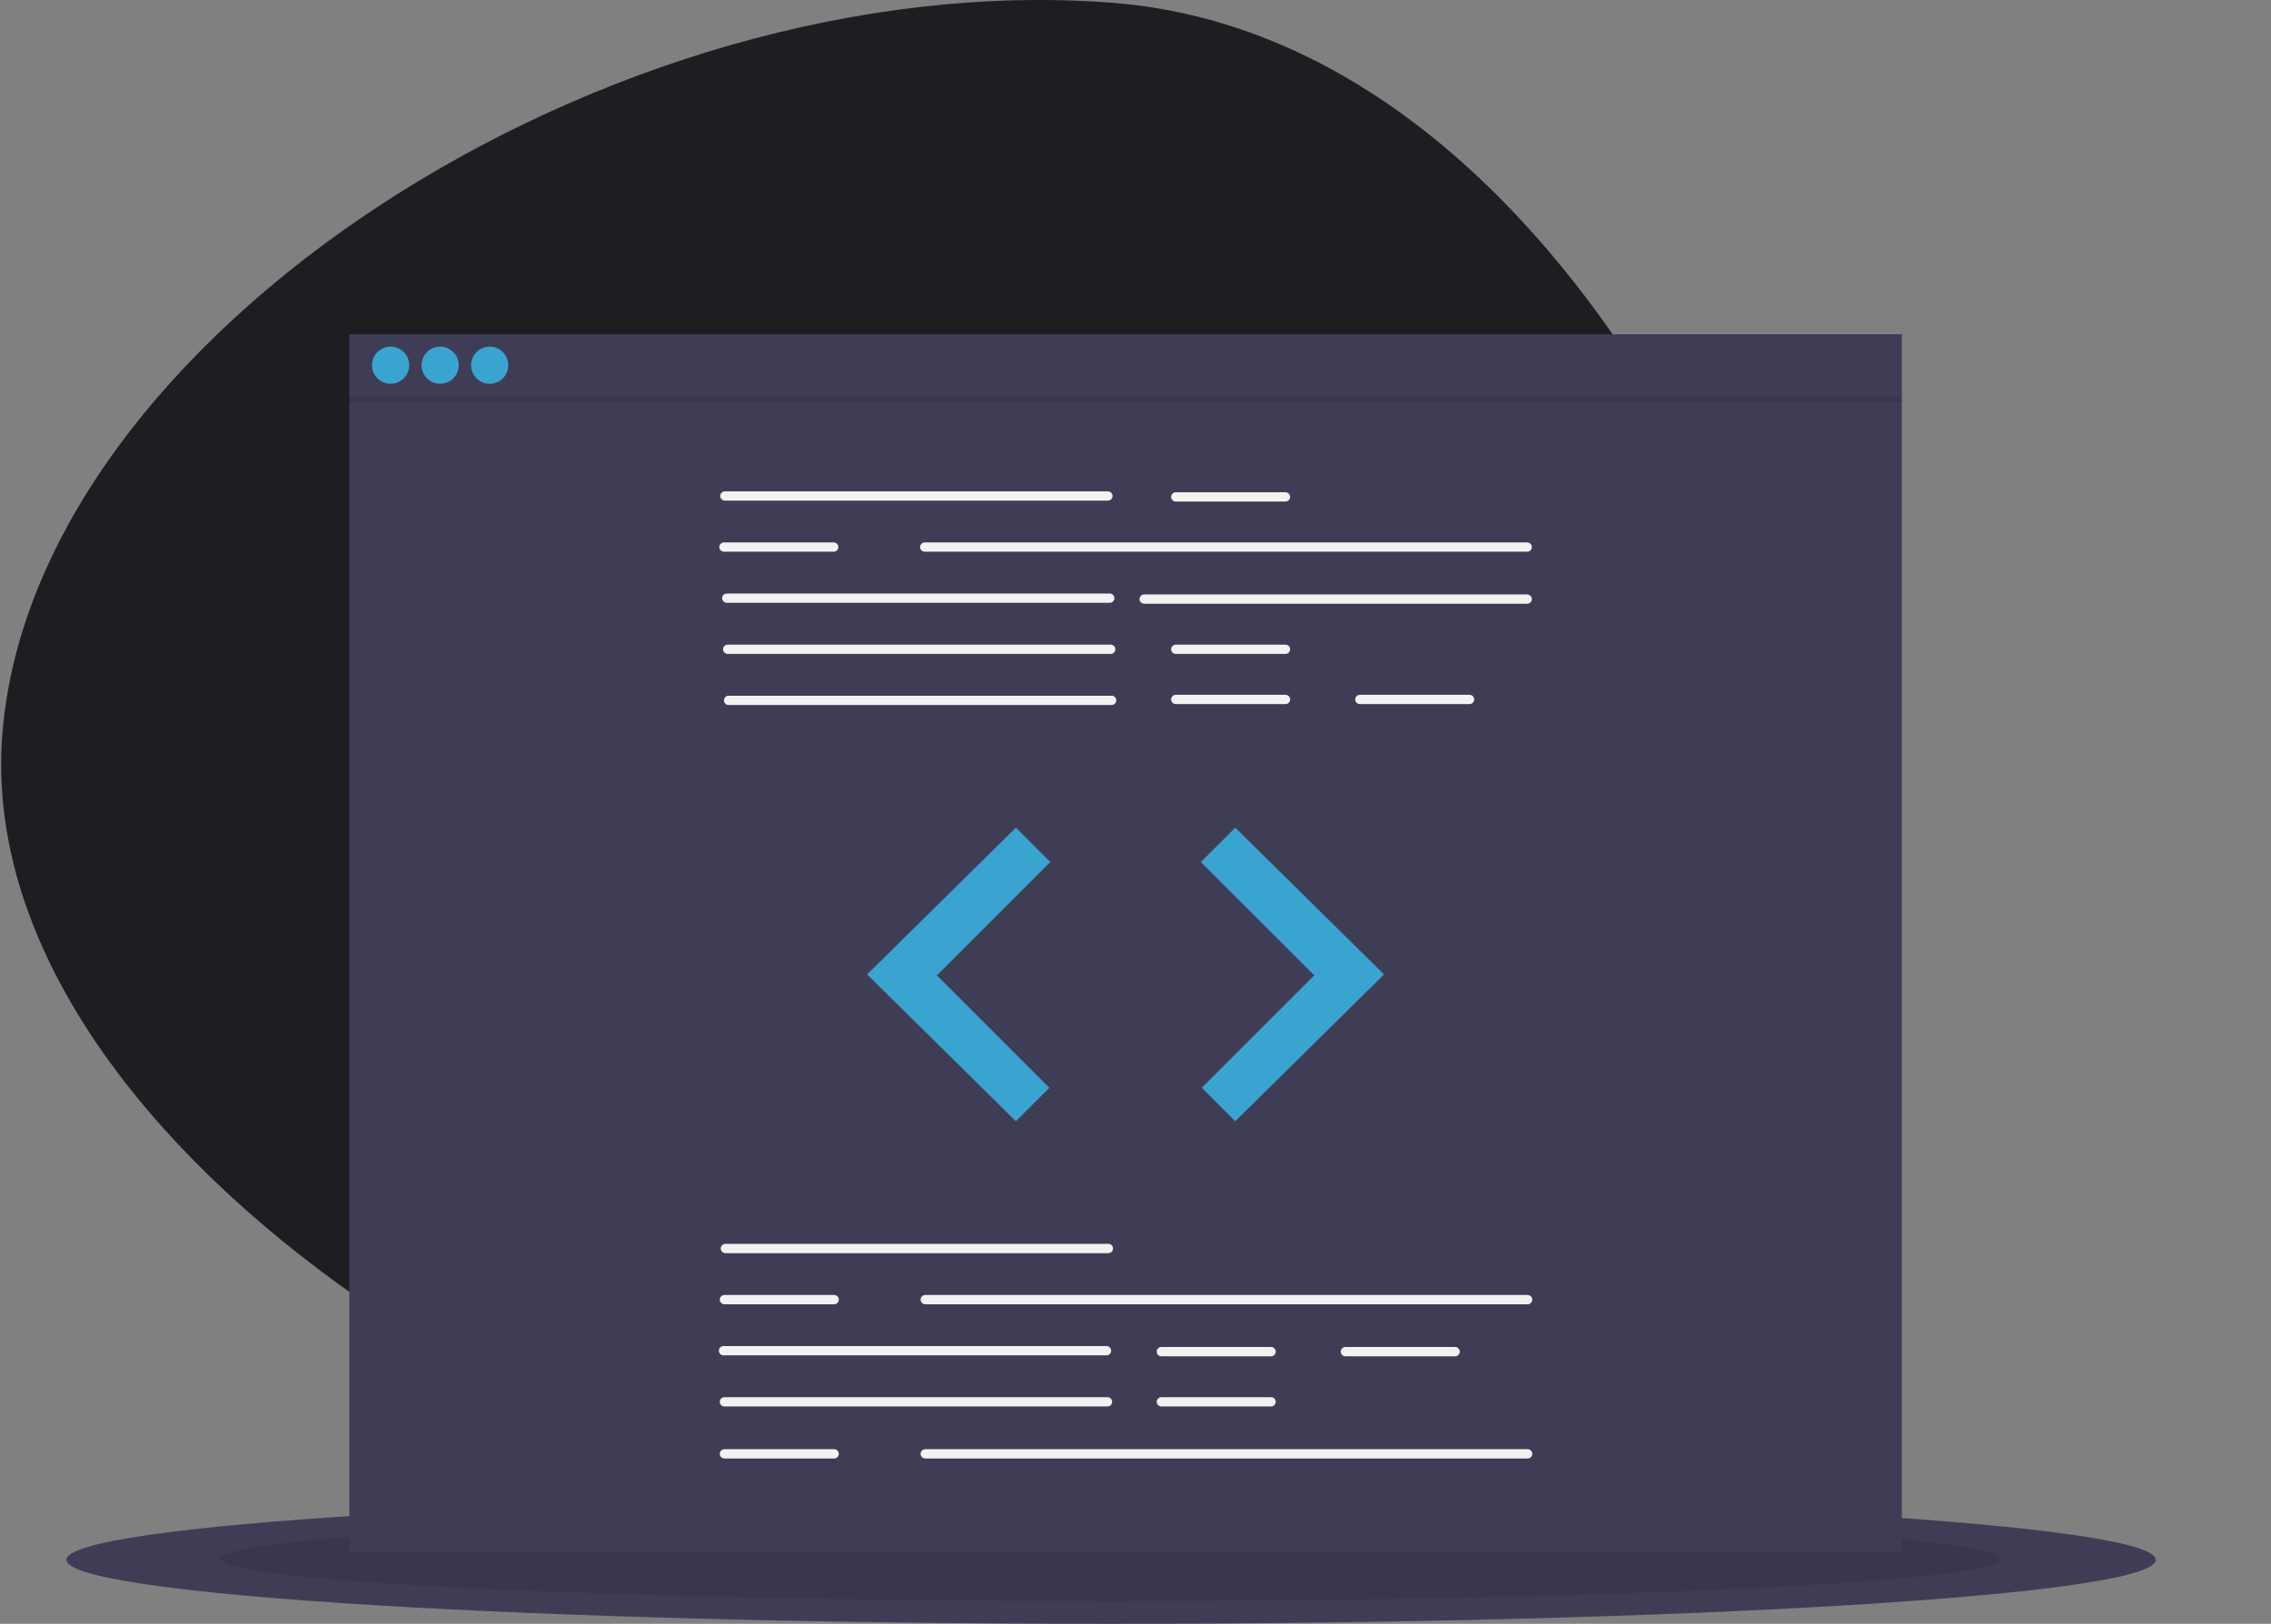 <svg width="516" height="369" viewBox="0 0 516 369" fill="none" xmlns="http://www.w3.org/2000/svg">
<rect x="0" y="0" width="516" height="369" fill="#808080" stroke="none"/>
<path d="M242.925 354.436C129.218 345.787 -6.383 257.724 0.521 167.049C7.425 76.374 138.756 -8.037 252.463 0.612C366.17 9.261 431.623 178.717 424.72 269.393C417.816 360.068 356.633 363.085 242.925 354.436Z" fill="#1D1E21"/>
<path d="M252.462 369C383.552 369 489.822 362.492 489.822 354.465C489.822 346.438 383.552 339.93 252.462 339.93C121.371 339.93 15.102 346.438 15.102 354.465C15.102 362.492 121.371 369 252.462 369Z" fill="#3F3D56"/>
<path opacity="0.1" d="M252.462 363.842C364.122 363.842 454.64 359.539 454.64 354.231C454.64 348.922 364.122 344.619 252.462 344.619C140.802 344.619 50.283 348.922 50.283 354.231C50.283 359.539 140.802 363.842 252.462 363.842Z" fill="black"/>
<path d="M432.124 75.957H79.367V352.59H432.124V75.957Z" fill="#3F3D56"/>
<path d="M251.732 113.761H164.707C164.569 113.762 164.431 113.735 164.303 113.682C164.174 113.629 164.057 113.551 163.959 113.453C163.861 113.355 163.783 113.238 163.73 113.11C163.676 112.982 163.649 112.845 163.649 112.706C163.649 112.567 163.676 112.429 163.73 112.301C163.783 112.173 163.861 112.057 163.959 111.958C164.057 111.86 164.174 111.783 164.303 111.73C164.431 111.677 164.569 111.65 164.707 111.65H251.732C252.012 111.651 252.28 111.762 252.477 111.96C252.675 112.158 252.786 112.426 252.786 112.706C252.786 112.985 252.675 113.253 252.477 113.451C252.28 113.649 252.012 113.761 251.732 113.761V113.761Z" fill="#F2F2F2"/>
<path d="M346.995 125.373H210.121C209.841 125.373 209.572 125.262 209.374 125.064C209.176 124.866 209.065 124.598 209.065 124.318C209.065 124.038 209.176 123.769 209.374 123.571C209.572 123.373 209.841 123.262 210.121 123.262H346.995C347.133 123.262 347.271 123.289 347.399 123.342C347.527 123.395 347.643 123.473 347.741 123.571C347.839 123.669 347.917 123.786 347.97 123.914C348.023 124.042 348.051 124.179 348.051 124.318C348.051 124.456 348.023 124.593 347.97 124.722C347.917 124.85 347.839 124.966 347.741 125.064C347.643 125.162 347.527 125.24 347.399 125.293C347.271 125.346 347.133 125.373 346.995 125.373V125.373Z" fill="#F2F2F2"/>
<path d="M252.154 136.985H165.13C164.85 136.985 164.581 136.874 164.383 136.676C164.185 136.478 164.074 136.209 164.074 135.929C164.074 135.649 164.185 135.381 164.383 135.183C164.581 134.985 164.85 134.874 165.13 134.874H252.154C252.435 134.874 252.703 134.985 252.901 135.183C253.099 135.381 253.211 135.649 253.211 135.929C253.211 136.209 253.099 136.478 252.901 136.676C252.703 136.874 252.435 136.985 252.154 136.985V136.985Z" fill="#F2F2F2"/>
<path d="M346.994 137.196H259.97C259.69 137.196 259.421 137.085 259.223 136.887C259.025 136.689 258.914 136.421 258.914 136.141C258.914 135.861 259.025 135.592 259.223 135.394C259.421 135.196 259.69 135.085 259.97 135.085H346.994C347.275 135.085 347.543 135.196 347.741 135.394C347.939 135.592 348.051 135.861 348.051 136.141C348.051 136.421 347.939 136.689 347.741 136.887C347.543 137.085 347.275 137.196 346.994 137.196V137.196Z" fill="#F2F2F2"/>
<path d="M252.366 148.597H165.341C165.061 148.597 164.792 148.486 164.594 148.288C164.396 148.09 164.285 147.821 164.285 147.541C164.285 147.261 164.396 146.993 164.594 146.795C164.792 146.597 165.061 146.486 165.341 146.486H252.366C252.646 146.486 252.914 146.597 253.113 146.795C253.311 146.993 253.422 147.261 253.422 147.541C253.422 147.821 253.311 148.09 253.113 148.288C252.914 148.486 252.646 148.597 252.366 148.597V148.597Z" fill="#F2F2F2"/>
<path d="M252.577 160.209H165.552C165.272 160.209 165.004 160.098 164.805 159.9C164.607 159.702 164.496 159.433 164.496 159.153C164.496 158.873 164.607 158.605 164.805 158.407C165.004 158.209 165.272 158.098 165.552 158.098H252.577C252.857 158.098 253.126 158.209 253.324 158.407C253.522 158.605 253.633 158.873 253.633 159.153C253.633 159.433 253.522 159.702 253.324 159.9C253.126 160.098 252.857 160.209 252.577 160.209V160.209Z" fill="#F2F2F2"/>
<path d="M292.076 113.972H267.151C266.871 113.972 266.603 113.861 266.405 113.663C266.207 113.465 266.095 113.197 266.095 112.917C266.095 112.637 266.207 112.368 266.405 112.17C266.603 111.972 266.871 111.861 267.151 111.861H292.076C292.356 111.861 292.625 111.972 292.823 112.17C293.021 112.368 293.132 112.637 293.132 112.917C293.132 113.197 293.021 113.465 292.823 113.663C292.625 113.861 292.356 113.972 292.076 113.972V113.972Z" fill="#F2F2F2"/>
<path d="M292.076 148.597H267.151C266.871 148.597 266.603 148.486 266.405 148.288C266.207 148.09 266.095 147.821 266.095 147.541C266.095 147.261 266.207 146.993 266.405 146.795C266.603 146.597 266.871 146.486 267.151 146.486H292.076C292.356 146.486 292.625 146.597 292.823 146.795C293.021 146.993 293.132 147.261 293.132 147.541C293.132 147.821 293.021 148.09 292.823 148.288C292.625 148.486 292.356 148.597 292.076 148.597V148.597Z" fill="#F2F2F2"/>
<path d="M292.076 159.998H267.151C267.013 159.998 266.875 159.971 266.747 159.918C266.618 159.865 266.502 159.787 266.403 159.689C266.305 159.591 266.227 159.475 266.174 159.347C266.121 159.218 266.093 159.081 266.093 158.942C266.093 158.803 266.121 158.666 266.174 158.538C266.227 158.409 266.305 158.293 266.403 158.195C266.502 158.097 266.618 158.019 266.747 157.966C266.875 157.913 267.013 157.886 267.151 157.886H292.076C292.215 157.886 292.352 157.913 292.481 157.966C292.609 158.019 292.726 158.097 292.824 158.195C292.923 158.293 293.001 158.409 293.054 158.538C293.107 158.666 293.134 158.803 293.134 158.942C293.134 159.081 293.107 159.218 293.054 159.347C293.001 159.475 292.923 159.591 292.824 159.689C292.726 159.787 292.609 159.865 292.481 159.918C292.352 159.971 292.215 159.998 292.076 159.998V159.998Z" fill="#F2F2F2"/>
<path d="M333.899 159.998H308.974C308.694 159.997 308.426 159.886 308.229 159.688C308.031 159.49 307.92 159.222 307.92 158.942C307.92 158.663 308.031 158.394 308.229 158.196C308.426 157.999 308.694 157.887 308.974 157.886H333.899C334.037 157.886 334.175 157.913 334.303 157.966C334.432 158.019 334.548 158.097 334.647 158.195C334.745 158.293 334.823 158.409 334.876 158.538C334.929 158.666 334.957 158.803 334.957 158.942C334.957 159.081 334.929 159.218 334.876 159.347C334.823 159.475 334.745 159.591 334.647 159.689C334.548 159.787 334.432 159.865 334.303 159.918C334.175 159.971 334.037 159.998 333.899 159.998V159.998Z" fill="#F2F2F2"/>
<path d="M189.421 125.373H164.496C164.216 125.373 163.947 125.262 163.749 125.064C163.551 124.866 163.44 124.598 163.44 124.318C163.44 124.038 163.551 123.769 163.749 123.571C163.947 123.373 164.216 123.262 164.496 123.262H189.421C189.701 123.262 189.969 123.373 190.168 123.571C190.366 123.769 190.477 124.038 190.477 124.318C190.477 124.598 190.366 124.866 190.168 125.064C189.969 125.262 189.701 125.373 189.421 125.373V125.373Z" fill="#F2F2F2"/>
<path d="M251.838 284.773H164.813C164.533 284.773 164.264 284.661 164.066 284.463C163.868 284.265 163.757 283.997 163.757 283.717C163.757 283.437 163.868 283.169 164.066 282.971C164.264 282.773 164.533 282.661 164.813 282.661H251.838C252.118 282.661 252.386 282.773 252.584 282.971C252.783 283.169 252.894 283.437 252.894 283.717C252.894 283.997 252.783 284.265 252.584 284.463C252.386 284.661 252.118 284.773 251.838 284.773Z" fill="#F2F2F2"/>
<path d="M251.415 307.996H164.391C164.11 307.996 163.842 307.885 163.644 307.687C163.446 307.489 163.334 307.221 163.334 306.941C163.334 306.661 163.446 306.392 163.644 306.194C163.842 305.996 164.11 305.885 164.391 305.885H251.415C251.695 305.885 251.964 305.996 252.162 306.194C252.36 306.392 252.471 306.661 252.471 306.941C252.471 307.221 252.36 307.489 252.162 307.687C251.964 307.885 251.695 307.996 251.415 307.996Z" fill="#F2F2F2"/>
<path d="M251.626 319.608H164.602C164.463 319.609 164.325 319.581 164.197 319.529C164.069 319.476 163.952 319.398 163.854 319.3C163.755 319.202 163.677 319.085 163.624 318.957C163.571 318.829 163.543 318.691 163.543 318.553C163.543 318.414 163.571 318.276 163.624 318.148C163.677 318.02 163.755 317.903 163.854 317.805C163.952 317.707 164.069 317.63 164.197 317.577C164.325 317.524 164.463 317.497 164.602 317.497H251.626C251.765 317.497 251.903 317.524 252.031 317.577C252.16 317.63 252.276 317.707 252.375 317.805C252.473 317.903 252.551 318.02 252.604 318.148C252.657 318.276 252.685 318.414 252.685 318.553C252.685 318.691 252.657 318.829 252.604 318.957C252.551 319.085 252.473 319.202 252.375 319.3C252.276 319.398 252.16 319.476 252.031 319.529C251.903 319.581 251.765 319.609 251.626 319.608V319.608Z" fill="#F2F2F2"/>
<path d="M288.802 308.207H263.877C263.597 308.207 263.329 308.096 263.131 307.898C262.933 307.7 262.821 307.432 262.821 307.152C262.821 306.872 262.933 306.603 263.131 306.405C263.329 306.207 263.597 306.096 263.877 306.096H288.802C289.082 306.096 289.351 306.207 289.549 306.405C289.747 306.603 289.858 306.872 289.858 307.152C289.858 307.432 289.747 307.7 289.549 307.898C289.351 308.096 289.082 308.207 288.802 308.207Z" fill="#F2F2F2"/>
<path d="M288.802 319.608H263.877C263.597 319.608 263.329 319.497 263.131 319.299C262.933 319.101 262.821 318.833 262.821 318.553C262.821 318.273 262.933 318.004 263.131 317.806C263.329 317.608 263.597 317.497 263.877 317.497H288.802C289.082 317.497 289.351 317.608 289.549 317.806C289.747 318.004 289.858 318.273 289.858 318.553C289.858 318.833 289.747 319.101 289.549 319.299C289.351 319.497 289.082 319.608 288.802 319.608V319.608Z" fill="#F2F2F2"/>
<path d="M330.625 308.207H305.7C305.42 308.207 305.151 308.096 304.953 307.898C304.755 307.7 304.644 307.432 304.644 307.152C304.644 306.872 304.755 306.603 304.953 306.405C305.151 306.207 305.42 306.096 305.7 306.096H330.625C330.905 306.096 331.173 306.207 331.371 306.405C331.569 306.603 331.681 306.872 331.681 307.152C331.681 307.432 331.569 307.7 331.371 307.898C331.173 308.096 330.905 308.207 330.625 308.207V308.207Z" fill="#F2F2F2"/>
<path d="M347.1 296.384H210.226C209.946 296.384 209.678 296.273 209.48 296.075C209.281 295.877 209.17 295.609 209.17 295.329C209.17 295.049 209.281 294.78 209.48 294.582C209.678 294.384 209.946 294.273 210.226 294.273H347.1C347.38 294.273 347.649 294.384 347.847 294.582C348.045 294.78 348.156 295.049 348.156 295.329C348.156 295.609 348.045 295.877 347.847 296.075C347.649 296.273 347.38 296.384 347.1 296.384V296.384Z" fill="#F2F2F2"/>
<path d="M189.526 296.384H164.602C164.322 296.384 164.053 296.273 163.855 296.075C163.657 295.877 163.546 295.609 163.546 295.329C163.546 295.049 163.657 294.78 163.855 294.582C164.053 294.384 164.322 294.273 164.602 294.273H189.526C189.806 294.273 190.075 294.384 190.273 294.582C190.471 294.78 190.582 295.049 190.582 295.329C190.582 295.609 190.471 295.877 190.273 296.075C190.075 296.273 189.806 296.384 189.526 296.384V296.384Z" fill="#F2F2F2"/>
<path d="M347.1 331.431H210.226C210.087 331.432 209.95 331.404 209.822 331.352C209.693 331.299 209.576 331.221 209.478 331.123C209.38 331.025 209.302 330.908 209.249 330.78C209.195 330.652 209.168 330.514 209.168 330.376C209.168 330.237 209.195 330.099 209.249 329.971C209.302 329.843 209.38 329.726 209.478 329.628C209.576 329.53 209.693 329.453 209.822 329.4C209.95 329.347 210.087 329.32 210.226 329.32H347.1C347.38 329.32 347.649 329.431 347.847 329.629C348.045 329.827 348.156 330.096 348.156 330.376C348.156 330.656 348.045 330.924 347.847 331.122C347.649 331.32 347.38 331.431 347.1 331.431V331.431Z" fill="#F2F2F2"/>
<path d="M189.526 331.431H164.602C164.463 331.432 164.325 331.404 164.197 331.352C164.069 331.299 163.952 331.221 163.854 331.123C163.755 331.025 163.677 330.908 163.624 330.78C163.571 330.652 163.543 330.514 163.543 330.376C163.543 330.237 163.571 330.099 163.624 329.971C163.677 329.843 163.755 329.726 163.854 329.628C163.952 329.53 164.069 329.453 164.197 329.4C164.325 329.347 164.463 329.32 164.602 329.32H189.526C189.665 329.32 189.803 329.347 189.931 329.4C190.06 329.453 190.176 329.53 190.275 329.628C190.373 329.726 190.451 329.843 190.504 329.971C190.557 330.099 190.585 330.237 190.585 330.376C190.585 330.514 190.557 330.652 190.504 330.78C190.451 330.908 190.373 331.025 190.275 331.123C190.176 331.221 190.06 331.299 189.931 331.352C189.803 331.404 189.665 331.432 189.526 331.431Z" fill="#F2F2F2"/>
<path d="M230.821 188.077L197.025 221.435L230.821 254.793L238.425 247.193L212.867 221.646L238.636 195.889L230.821 188.077Z" fill="#3AA4D1"/>
<path d="M280.67 188.077L314.466 221.435L280.67 254.793L273.066 247.193L298.624 221.646L272.855 195.889L280.67 188.077Z" fill="#3AA4D1"/>
<path d="M88.749 87.21C91.081 87.21 92.971 85.32 92.971 82.99C92.971 80.659 91.081 78.77 88.749 78.77C86.417 78.77 84.527 80.659 84.527 82.99C84.527 85.32 86.417 87.21 88.749 87.21Z" fill="#3AA4D1"/>
<path d="M100.007 87.21C102.339 87.21 104.229 85.32 104.229 82.99C104.229 80.659 102.339 78.77 100.007 78.77C97.675 78.77 95.785 80.659 95.785 82.99C95.785 85.32 97.675 87.21 100.007 87.21Z" fill="#3AA4D1"/>
<path d="M111.265 87.21C113.597 87.21 115.487 85.32 115.487 82.99C115.487 80.659 113.597 78.77 111.265 78.77C108.934 78.77 107.044 80.659 107.044 82.99C107.044 85.32 108.934 87.21 111.265 87.21Z" fill="#3AA4D1"/>
<path opacity="0.1" d="M432.124 90.023H79.367V91.43H432.124V90.023Z" fill="black"/>
</svg>
